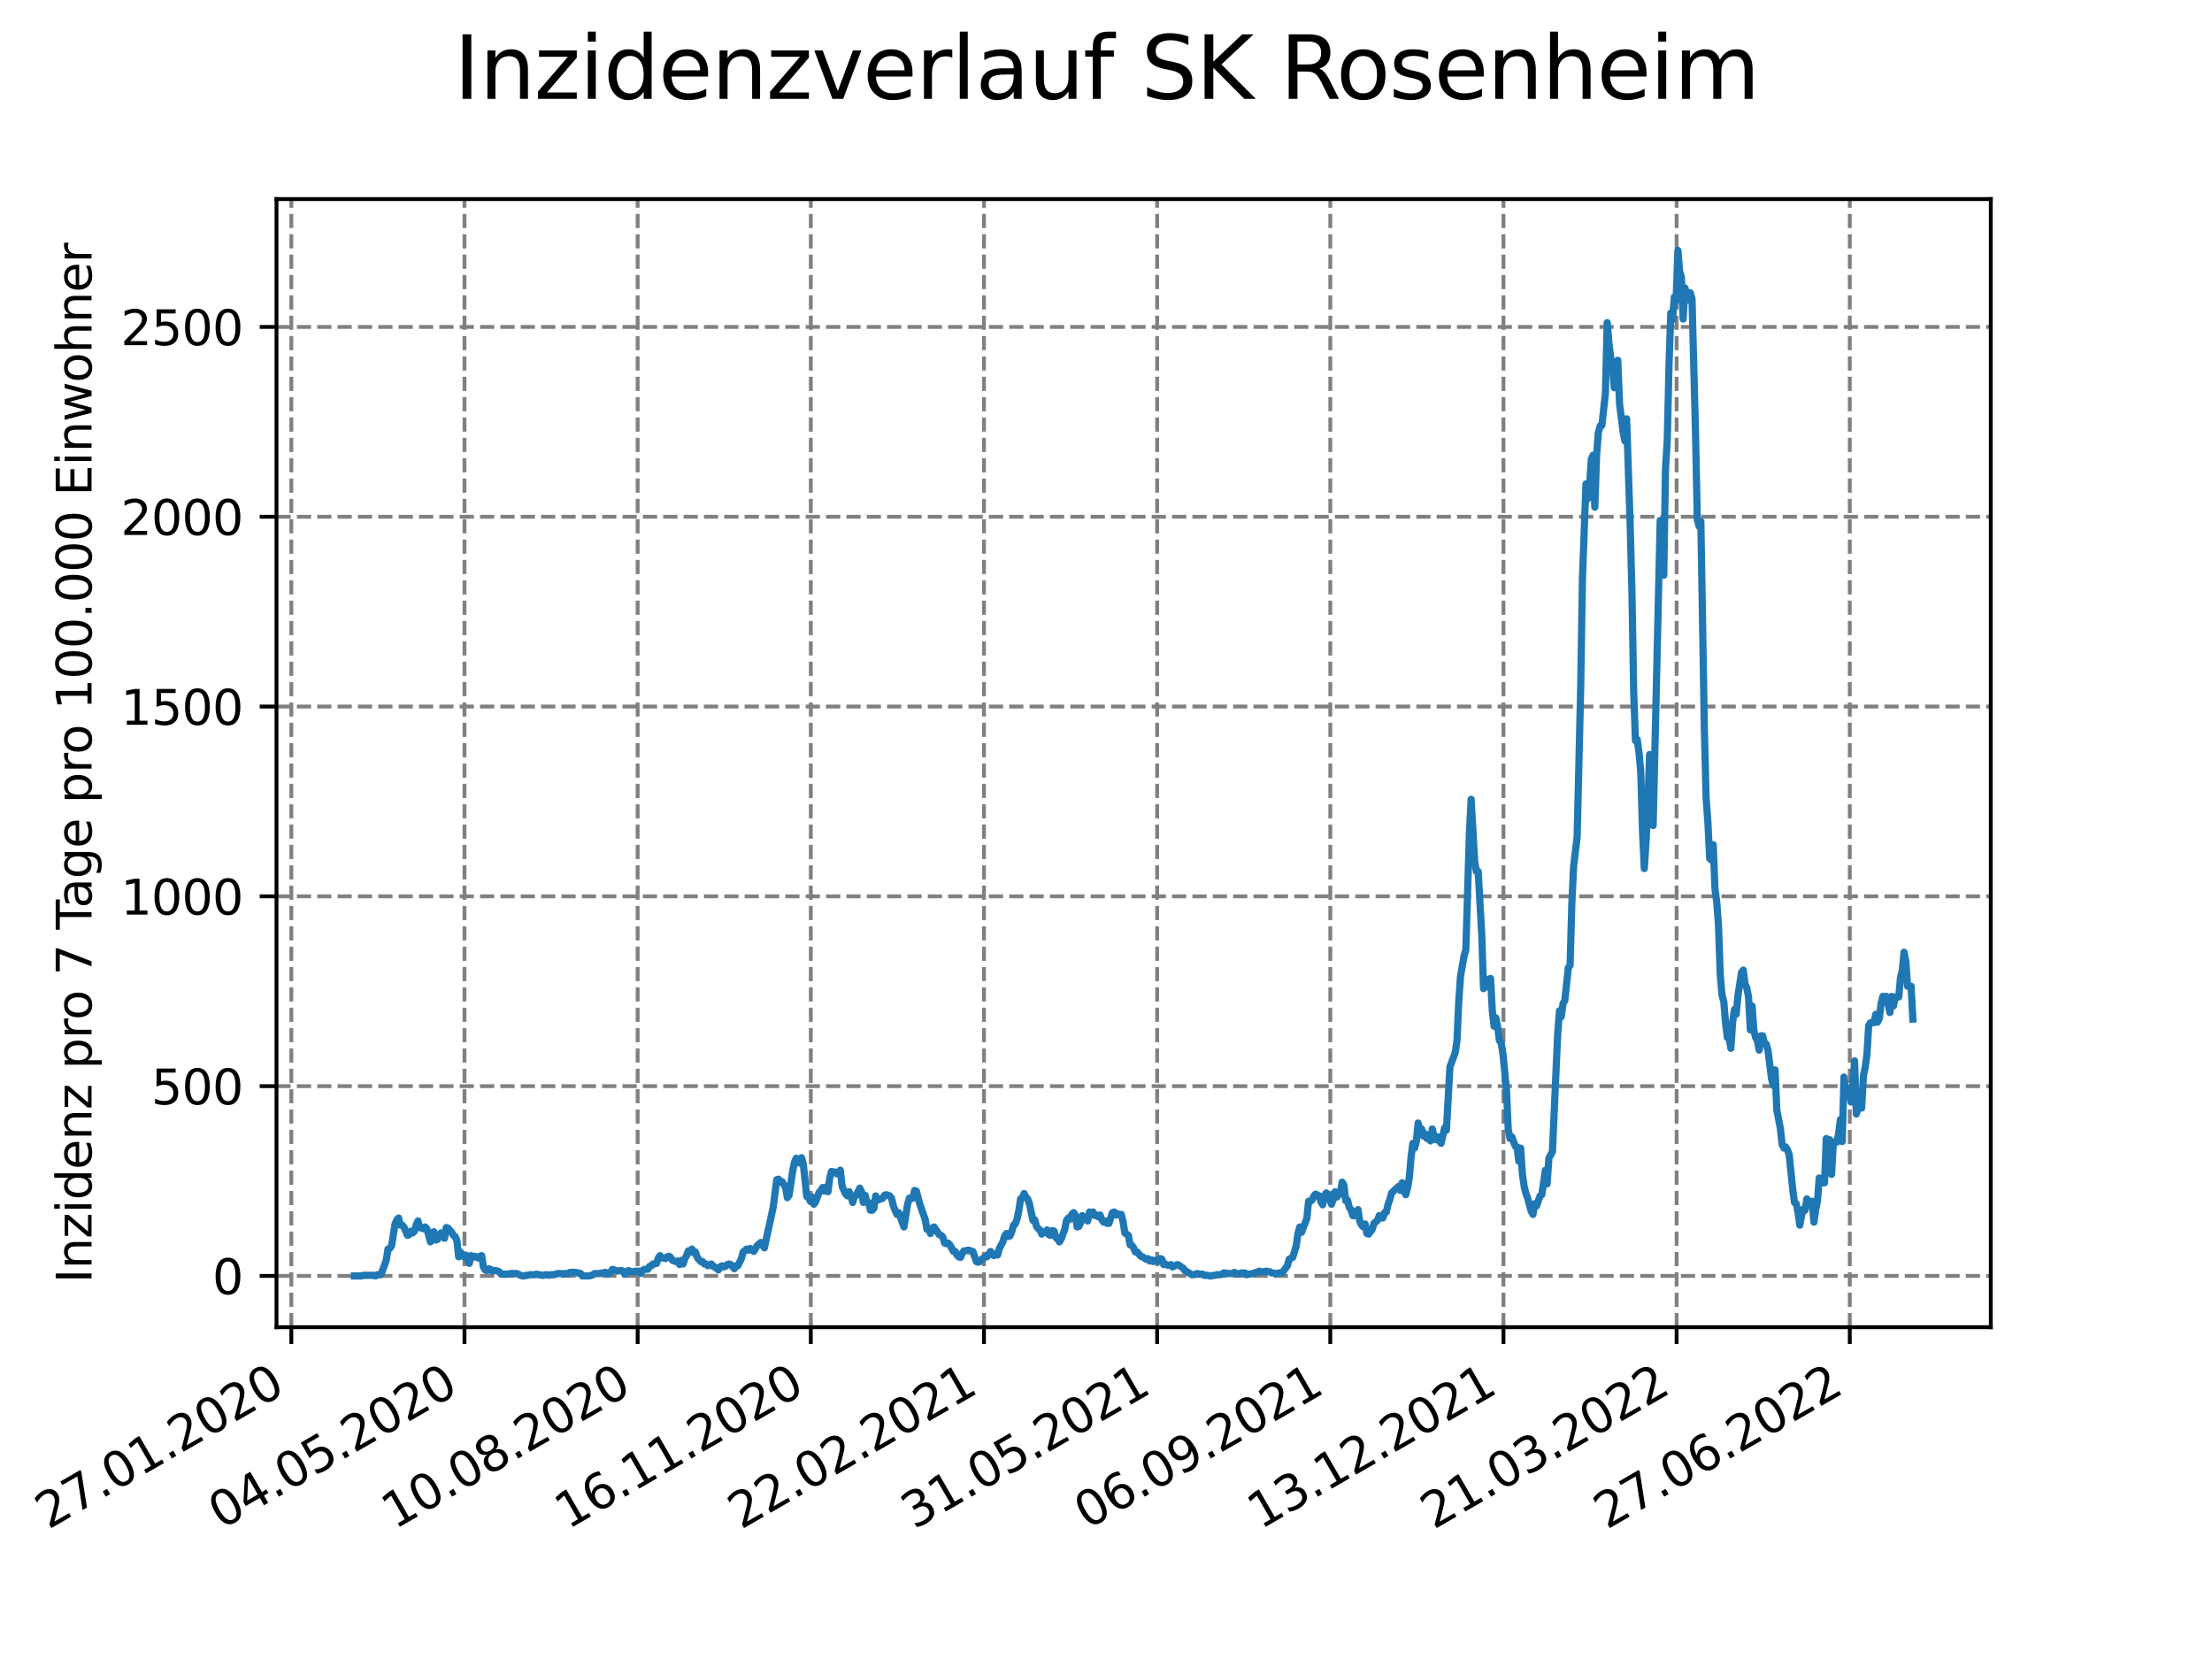 <?xml version="1.0" encoding="utf-8" standalone="no"?>
<!DOCTYPE svg PUBLIC "-//W3C//DTD SVG 1.1//EN"
  "http://www.w3.org/Graphics/SVG/1.1/DTD/svg11.dtd">
<svg xmlns:xlink="http://www.w3.org/1999/xlink" width="460.8pt" height="345.6pt" viewBox="0 0 460.8 345.6" xmlns="http://www.w3.org/2000/svg" version="1.1">
 <defs>
  <style type="text/css">*{stroke-linejoin: round; stroke-linecap: butt}</style>
 </defs>
 <g id="figure_1">
  <g id="patch_1">
   <path d="M 0 345.6 
L 460.8 345.6 
L 460.8 0 
L 0 0 
z
" style="fill: #ffffff"/>
  </g>
  <g id="axes_1">
   <g id="patch_2">
    <path d="M 57.6 276.48 
L 414.72 276.48 
L 414.72 41.472 
L 57.6 41.472 
z
" style="fill: #ffffff"/>
   </g>
   <g id="matplotlib.axis_1">
    <g id="xtick_1">
     <g id="line2d_1">
      <path d="M 60.689 276.48 
L 60.689 41.472 
" clip-path="url(#pb4a745c54c)" style="fill: none; stroke-dasharray: 2.96,1.28; stroke-dashoffset: 0; stroke: #808080; stroke-width: 0.8"/>
     </g>
     <g id="line2d_2">
      <defs>
       <path id="m56faca5d5c" d="M 0 0 
L 0 3.5 
" style="stroke: #000000; stroke-width: 0.8"/>
      </defs>
      <g>
       <use xlink:href="#m56faca5d5c" x="60.689" y="276.48" style="stroke: #000000; stroke-width: 0.8"/>
      </g>
     </g>
     <g id="text_1">
      <!-- 27.01.2020 -->
      <g transform="translate(10.064 318.689)rotate(-30)scale(0.1 -0.1)">
       <defs>
        <path id="DejaVuSans-32" d="M 1228 531 
L 3431 531 
L 3431 0 
L 469 0 
L 469 531 
Q 828 903 1448 1529 
Q 2069 2156 2228 2338 
Q 2531 2678 2651 2914 
Q 2772 3150 2772 3378 
Q 2772 3750 2511 3984 
Q 2250 4219 1831 4219 
Q 1534 4219 1204 4116 
Q 875 4013 500 3803 
L 500 4441 
Q 881 4594 1212 4672 
Q 1544 4750 1819 4750 
Q 2544 4750 2975 4387 
Q 3406 4025 3406 3419 
Q 3406 3131 3298 2873 
Q 3191 2616 2906 2266 
Q 2828 2175 2409 1742 
Q 1991 1309 1228 531 
z
" transform="scale(0.016)"/>
        <path id="DejaVuSans-37" d="M 525 4666 
L 3525 4666 
L 3525 4397 
L 1831 0 
L 1172 0 
L 2766 4134 
L 525 4134 
L 525 4666 
z
" transform="scale(0.016)"/>
        <path id="DejaVuSans-2e" d="M 684 794 
L 1344 794 
L 1344 0 
L 684 0 
L 684 794 
z
" transform="scale(0.016)"/>
        <path id="DejaVuSans-30" d="M 2034 4250 
Q 1547 4250 1301 3770 
Q 1056 3291 1056 2328 
Q 1056 1369 1301 889 
Q 1547 409 2034 409 
Q 2525 409 2770 889 
Q 3016 1369 3016 2328 
Q 3016 3291 2770 3770 
Q 2525 4250 2034 4250 
z
M 2034 4750 
Q 2819 4750 3233 4129 
Q 3647 3509 3647 2328 
Q 3647 1150 3233 529 
Q 2819 -91 2034 -91 
Q 1250 -91 836 529 
Q 422 1150 422 2328 
Q 422 3509 836 4129 
Q 1250 4750 2034 4750 
z
" transform="scale(0.016)"/>
        <path id="DejaVuSans-31" d="M 794 531 
L 1825 531 
L 1825 4091 
L 703 3866 
L 703 4441 
L 1819 4666 
L 2450 4666 
L 2450 531 
L 3481 531 
L 3481 0 
L 794 0 
L 794 531 
z
" transform="scale(0.016)"/>
       </defs>
       <use xlink:href="#DejaVuSans-32"/>
       <use xlink:href="#DejaVuSans-37" x="63.623"/>
       <use xlink:href="#DejaVuSans-2e" x="127.246"/>
       <use xlink:href="#DejaVuSans-30" x="159.033"/>
       <use xlink:href="#DejaVuSans-31" x="222.656"/>
       <use xlink:href="#DejaVuSans-2e" x="286.279"/>
       <use xlink:href="#DejaVuSans-32" x="318.066"/>
       <use xlink:href="#DejaVuSans-30" x="381.689"/>
       <use xlink:href="#DejaVuSans-32" x="445.312"/>
       <use xlink:href="#DejaVuSans-30" x="508.936"/>
      </g>
     </g>
    </g>
    <g id="xtick_2">
     <g id="line2d_3">
      <path d="M 96.762 276.48 
L 96.762 41.472 
" clip-path="url(#pb4a745c54c)" style="fill: none; stroke-dasharray: 2.96,1.28; stroke-dashoffset: 0; stroke: #808080; stroke-width: 0.8"/>
     </g>
     <g id="line2d_4">
      <g>
       <use xlink:href="#m56faca5d5c" x="96.762" y="276.48" style="stroke: #000000; stroke-width: 0.8"/>
      </g>
     </g>
     <g id="text_2">
      <!-- 04.05.2020 -->
      <g transform="translate(46.136 318.689)rotate(-30)scale(0.1 -0.1)">
       <defs>
        <path id="DejaVuSans-34" d="M 2419 4116 
L 825 1625 
L 2419 1625 
L 2419 4116 
z
M 2253 4666 
L 3047 4666 
L 3047 1625 
L 3713 1625 
L 3713 1100 
L 3047 1100 
L 3047 0 
L 2419 0 
L 2419 1100 
L 313 1100 
L 313 1709 
L 2253 4666 
z
" transform="scale(0.016)"/>
        <path id="DejaVuSans-35" d="M 691 4666 
L 3169 4666 
L 3169 4134 
L 1269 4134 
L 1269 2991 
Q 1406 3038 1543 3061 
Q 1681 3084 1819 3084 
Q 2600 3084 3056 2656 
Q 3513 2228 3513 1497 
Q 3513 744 3044 326 
Q 2575 -91 1722 -91 
Q 1428 -91 1123 -41 
Q 819 9 494 109 
L 494 744 
Q 775 591 1075 516 
Q 1375 441 1709 441 
Q 2250 441 2565 725 
Q 2881 1009 2881 1497 
Q 2881 1984 2565 2268 
Q 2250 2553 1709 2553 
Q 1456 2553 1204 2497 
Q 953 2441 691 2322 
L 691 4666 
z
" transform="scale(0.016)"/>
       </defs>
       <use xlink:href="#DejaVuSans-30"/>
       <use xlink:href="#DejaVuSans-34" x="63.623"/>
       <use xlink:href="#DejaVuSans-2e" x="127.246"/>
       <use xlink:href="#DejaVuSans-30" x="159.033"/>
       <use xlink:href="#DejaVuSans-35" x="222.656"/>
       <use xlink:href="#DejaVuSans-2e" x="286.279"/>
       <use xlink:href="#DejaVuSans-32" x="318.066"/>
       <use xlink:href="#DejaVuSans-30" x="381.689"/>
       <use xlink:href="#DejaVuSans-32" x="445.312"/>
       <use xlink:href="#DejaVuSans-30" x="508.936"/>
      </g>
     </g>
    </g>
    <g id="xtick_3">
     <g id="line2d_5">
      <path d="M 132.834 276.48 
L 132.834 41.472 
" clip-path="url(#pb4a745c54c)" style="fill: none; stroke-dasharray: 2.96,1.28; stroke-dashoffset: 0; stroke: #808080; stroke-width: 0.8"/>
     </g>
     <g id="line2d_6">
      <g>
       <use xlink:href="#m56faca5d5c" x="132.834" y="276.48" style="stroke: #000000; stroke-width: 0.8"/>
      </g>
     </g>
     <g id="text_3">
      <!-- 10.08.2020 -->
      <g transform="translate(82.209 318.689)rotate(-30)scale(0.1 -0.1)">
       <defs>
        <path id="DejaVuSans-38" d="M 2034 2216 
Q 1584 2216 1326 1975 
Q 1069 1734 1069 1313 
Q 1069 891 1326 650 
Q 1584 409 2034 409 
Q 2484 409 2743 651 
Q 3003 894 3003 1313 
Q 3003 1734 2745 1975 
Q 2488 2216 2034 2216 
z
M 1403 2484 
Q 997 2584 770 2862 
Q 544 3141 544 3541 
Q 544 4100 942 4425 
Q 1341 4750 2034 4750 
Q 2731 4750 3128 4425 
Q 3525 4100 3525 3541 
Q 3525 3141 3298 2862 
Q 3072 2584 2669 2484 
Q 3125 2378 3379 2068 
Q 3634 1759 3634 1313 
Q 3634 634 3220 271 
Q 2806 -91 2034 -91 
Q 1263 -91 848 271 
Q 434 634 434 1313 
Q 434 1759 690 2068 
Q 947 2378 1403 2484 
z
M 1172 3481 
Q 1172 3119 1398 2916 
Q 1625 2713 2034 2713 
Q 2441 2713 2670 2916 
Q 2900 3119 2900 3481 
Q 2900 3844 2670 4047 
Q 2441 4250 2034 4250 
Q 1625 4250 1398 4047 
Q 1172 3844 1172 3481 
z
" transform="scale(0.016)"/>
       </defs>
       <use xlink:href="#DejaVuSans-31"/>
       <use xlink:href="#DejaVuSans-30" x="63.623"/>
       <use xlink:href="#DejaVuSans-2e" x="127.246"/>
       <use xlink:href="#DejaVuSans-30" x="159.033"/>
       <use xlink:href="#DejaVuSans-38" x="222.656"/>
       <use xlink:href="#DejaVuSans-2e" x="286.279"/>
       <use xlink:href="#DejaVuSans-32" x="318.066"/>
       <use xlink:href="#DejaVuSans-30" x="381.689"/>
       <use xlink:href="#DejaVuSans-32" x="445.312"/>
       <use xlink:href="#DejaVuSans-30" x="508.936"/>
      </g>
     </g>
    </g>
    <g id="xtick_4">
     <g id="line2d_7">
      <path d="M 168.907 276.48 
L 168.907 41.472 
" clip-path="url(#pb4a745c54c)" style="fill: none; stroke-dasharray: 2.96,1.28; stroke-dashoffset: 0; stroke: #808080; stroke-width: 0.8"/>
     </g>
     <g id="line2d_8">
      <g>
       <use xlink:href="#m56faca5d5c" x="168.907" y="276.48" style="stroke: #000000; stroke-width: 0.8"/>
      </g>
     </g>
     <g id="text_4">
      <!-- 16.11.2020 -->
      <g transform="translate(118.282 318.689)rotate(-30)scale(0.1 -0.1)">
       <defs>
        <path id="DejaVuSans-36" d="M 2113 2584 
Q 1688 2584 1439 2293 
Q 1191 2003 1191 1497 
Q 1191 994 1439 701 
Q 1688 409 2113 409 
Q 2538 409 2786 701 
Q 3034 994 3034 1497 
Q 3034 2003 2786 2293 
Q 2538 2584 2113 2584 
z
M 3366 4563 
L 3366 3988 
Q 3128 4100 2886 4159 
Q 2644 4219 2406 4219 
Q 1781 4219 1451 3797 
Q 1122 3375 1075 2522 
Q 1259 2794 1537 2939 
Q 1816 3084 2150 3084 
Q 2853 3084 3261 2657 
Q 3669 2231 3669 1497 
Q 3669 778 3244 343 
Q 2819 -91 2113 -91 
Q 1303 -91 875 529 
Q 447 1150 447 2328 
Q 447 3434 972 4092 
Q 1497 4750 2381 4750 
Q 2619 4750 2861 4703 
Q 3103 4656 3366 4563 
z
" transform="scale(0.016)"/>
       </defs>
       <use xlink:href="#DejaVuSans-31"/>
       <use xlink:href="#DejaVuSans-36" x="63.623"/>
       <use xlink:href="#DejaVuSans-2e" x="127.246"/>
       <use xlink:href="#DejaVuSans-31" x="159.033"/>
       <use xlink:href="#DejaVuSans-31" x="222.656"/>
       <use xlink:href="#DejaVuSans-2e" x="286.279"/>
       <use xlink:href="#DejaVuSans-32" x="318.066"/>
       <use xlink:href="#DejaVuSans-30" x="381.689"/>
       <use xlink:href="#DejaVuSans-32" x="445.312"/>
       <use xlink:href="#DejaVuSans-30" x="508.936"/>
      </g>
     </g>
    </g>
    <g id="xtick_5">
     <g id="line2d_9">
      <path d="M 204.98 276.48 
L 204.98 41.472 
" clip-path="url(#pb4a745c54c)" style="fill: none; stroke-dasharray: 2.96,1.28; stroke-dashoffset: 0; stroke: #808080; stroke-width: 0.8"/>
     </g>
     <g id="line2d_10">
      <g>
       <use xlink:href="#m56faca5d5c" x="204.98" y="276.48" style="stroke: #000000; stroke-width: 0.8"/>
      </g>
     </g>
     <g id="text_5">
      <!-- 22.02.2021 -->
      <g transform="translate(154.355 318.689)rotate(-30)scale(0.1 -0.1)">
       <use xlink:href="#DejaVuSans-32"/>
       <use xlink:href="#DejaVuSans-32" x="63.623"/>
       <use xlink:href="#DejaVuSans-2e" x="127.246"/>
       <use xlink:href="#DejaVuSans-30" x="159.033"/>
       <use xlink:href="#DejaVuSans-32" x="222.656"/>
       <use xlink:href="#DejaVuSans-2e" x="286.279"/>
       <use xlink:href="#DejaVuSans-32" x="318.066"/>
       <use xlink:href="#DejaVuSans-30" x="381.689"/>
       <use xlink:href="#DejaVuSans-32" x="445.312"/>
       <use xlink:href="#DejaVuSans-31" x="508.936"/>
      </g>
     </g>
    </g>
    <g id="xtick_6">
     <g id="line2d_11">
      <path d="M 241.053 276.48 
L 241.053 41.472 
" clip-path="url(#pb4a745c54c)" style="fill: none; stroke-dasharray: 2.96,1.28; stroke-dashoffset: 0; stroke: #808080; stroke-width: 0.8"/>
     </g>
     <g id="line2d_12">
      <g>
       <use xlink:href="#m56faca5d5c" x="241.053" y="276.48" style="stroke: #000000; stroke-width: 0.8"/>
      </g>
     </g>
     <g id="text_6">
      <!-- 31.05.2021 -->
      <g transform="translate(190.427 318.689)rotate(-30)scale(0.1 -0.1)">
       <defs>
        <path id="DejaVuSans-33" d="M 2597 2516 
Q 3050 2419 3304 2112 
Q 3559 1806 3559 1356 
Q 3559 666 3084 287 
Q 2609 -91 1734 -91 
Q 1441 -91 1130 -33 
Q 819 25 488 141 
L 488 750 
Q 750 597 1062 519 
Q 1375 441 1716 441 
Q 2309 441 2620 675 
Q 2931 909 2931 1356 
Q 2931 1769 2642 2001 
Q 2353 2234 1838 2234 
L 1294 2234 
L 1294 2753 
L 1863 2753 
Q 2328 2753 2575 2939 
Q 2822 3125 2822 3475 
Q 2822 3834 2567 4026 
Q 2313 4219 1838 4219 
Q 1578 4219 1281 4162 
Q 984 4106 628 3988 
L 628 4550 
Q 988 4650 1302 4700 
Q 1616 4750 1894 4750 
Q 2613 4750 3031 4423 
Q 3450 4097 3450 3541 
Q 3450 3153 3228 2886 
Q 3006 2619 2597 2516 
z
" transform="scale(0.016)"/>
       </defs>
       <use xlink:href="#DejaVuSans-33"/>
       <use xlink:href="#DejaVuSans-31" x="63.623"/>
       <use xlink:href="#DejaVuSans-2e" x="127.246"/>
       <use xlink:href="#DejaVuSans-30" x="159.033"/>
       <use xlink:href="#DejaVuSans-35" x="222.656"/>
       <use xlink:href="#DejaVuSans-2e" x="286.279"/>
       <use xlink:href="#DejaVuSans-32" x="318.066"/>
       <use xlink:href="#DejaVuSans-30" x="381.689"/>
       <use xlink:href="#DejaVuSans-32" x="445.312"/>
       <use xlink:href="#DejaVuSans-31" x="508.936"/>
      </g>
     </g>
    </g>
    <g id="xtick_7">
     <g id="line2d_13">
      <path d="M 277.125 276.48 
L 277.125 41.472 
" clip-path="url(#pb4a745c54c)" style="fill: none; stroke-dasharray: 2.96,1.28; stroke-dashoffset: 0; stroke: #808080; stroke-width: 0.8"/>
     </g>
     <g id="line2d_14">
      <g>
       <use xlink:href="#m56faca5d5c" x="277.125" y="276.48" style="stroke: #000000; stroke-width: 0.8"/>
      </g>
     </g>
     <g id="text_7">
      <!-- 06.09.2021 -->
      <g transform="translate(226.5 318.689)rotate(-30)scale(0.1 -0.1)">
       <defs>
        <path id="DejaVuSans-39" d="M 703 97 
L 703 672 
Q 941 559 1184 500 
Q 1428 441 1663 441 
Q 2288 441 2617 861 
Q 2947 1281 2994 2138 
Q 2813 1869 2534 1725 
Q 2256 1581 1919 1581 
Q 1219 1581 811 2004 
Q 403 2428 403 3163 
Q 403 3881 828 4315 
Q 1253 4750 1959 4750 
Q 2769 4750 3195 4129 
Q 3622 3509 3622 2328 
Q 3622 1225 3098 567 
Q 2575 -91 1691 -91 
Q 1453 -91 1209 -44 
Q 966 3 703 97 
z
M 1959 2075 
Q 2384 2075 2632 2365 
Q 2881 2656 2881 3163 
Q 2881 3666 2632 3958 
Q 2384 4250 1959 4250 
Q 1534 4250 1286 3958 
Q 1038 3666 1038 3163 
Q 1038 2656 1286 2365 
Q 1534 2075 1959 2075 
z
" transform="scale(0.016)"/>
       </defs>
       <use xlink:href="#DejaVuSans-30"/>
       <use xlink:href="#DejaVuSans-36" x="63.623"/>
       <use xlink:href="#DejaVuSans-2e" x="127.246"/>
       <use xlink:href="#DejaVuSans-30" x="159.033"/>
       <use xlink:href="#DejaVuSans-39" x="222.656"/>
       <use xlink:href="#DejaVuSans-2e" x="286.279"/>
       <use xlink:href="#DejaVuSans-32" x="318.066"/>
       <use xlink:href="#DejaVuSans-30" x="381.689"/>
       <use xlink:href="#DejaVuSans-32" x="445.312"/>
       <use xlink:href="#DejaVuSans-31" x="508.936"/>
      </g>
     </g>
    </g>
    <g id="xtick_8">
     <g id="line2d_15">
      <path d="M 313.198 276.48 
L 313.198 41.472 
" clip-path="url(#pb4a745c54c)" style="fill: none; stroke-dasharray: 2.96,1.28; stroke-dashoffset: 0; stroke: #808080; stroke-width: 0.8"/>
     </g>
     <g id="line2d_16">
      <g>
       <use xlink:href="#m56faca5d5c" x="313.198" y="276.48" style="stroke: #000000; stroke-width: 0.8"/>
      </g>
     </g>
     <g id="text_8">
      <!-- 13.12.2021 -->
      <g transform="translate(262.573 318.689)rotate(-30)scale(0.1 -0.1)">
       <use xlink:href="#DejaVuSans-31"/>
       <use xlink:href="#DejaVuSans-33" x="63.623"/>
       <use xlink:href="#DejaVuSans-2e" x="127.246"/>
       <use xlink:href="#DejaVuSans-31" x="159.033"/>
       <use xlink:href="#DejaVuSans-32" x="222.656"/>
       <use xlink:href="#DejaVuSans-2e" x="286.279"/>
       <use xlink:href="#DejaVuSans-32" x="318.066"/>
       <use xlink:href="#DejaVuSans-30" x="381.689"/>
       <use xlink:href="#DejaVuSans-32" x="445.312"/>
       <use xlink:href="#DejaVuSans-31" x="508.936"/>
      </g>
     </g>
    </g>
    <g id="xtick_9">
     <g id="line2d_17">
      <path d="M 349.271 276.48 
L 349.271 41.472 
" clip-path="url(#pb4a745c54c)" style="fill: none; stroke-dasharray: 2.96,1.28; stroke-dashoffset: 0; stroke: #808080; stroke-width: 0.8"/>
     </g>
     <g id="line2d_18">
      <g>
       <use xlink:href="#m56faca5d5c" x="349.271" y="276.48" style="stroke: #000000; stroke-width: 0.8"/>
      </g>
     </g>
     <g id="text_9">
      <!-- 21.03.2022 -->
      <g transform="translate(298.645 318.689)rotate(-30)scale(0.1 -0.1)">
       <use xlink:href="#DejaVuSans-32"/>
       <use xlink:href="#DejaVuSans-31" x="63.623"/>
       <use xlink:href="#DejaVuSans-2e" x="127.246"/>
       <use xlink:href="#DejaVuSans-30" x="159.033"/>
       <use xlink:href="#DejaVuSans-33" x="222.656"/>
       <use xlink:href="#DejaVuSans-2e" x="286.279"/>
       <use xlink:href="#DejaVuSans-32" x="318.066"/>
       <use xlink:href="#DejaVuSans-30" x="381.689"/>
       <use xlink:href="#DejaVuSans-32" x="445.312"/>
       <use xlink:href="#DejaVuSans-32" x="508.936"/>
      </g>
     </g>
    </g>
    <g id="xtick_10">
     <g id="line2d_19">
      <path d="M 385.343 276.48 
L 385.343 41.472 
" clip-path="url(#pb4a745c54c)" style="fill: none; stroke-dasharray: 2.96,1.28; stroke-dashoffset: 0; stroke: #808080; stroke-width: 0.8"/>
     </g>
     <g id="line2d_20">
      <g>
       <use xlink:href="#m56faca5d5c" x="385.343" y="276.48" style="stroke: #000000; stroke-width: 0.8"/>
      </g>
     </g>
     <g id="text_10">
      <!-- 27.06.2022 -->
      <g transform="translate(334.718 318.689)rotate(-30)scale(0.1 -0.1)">
       <use xlink:href="#DejaVuSans-32"/>
       <use xlink:href="#DejaVuSans-37" x="63.623"/>
       <use xlink:href="#DejaVuSans-2e" x="127.246"/>
       <use xlink:href="#DejaVuSans-30" x="159.033"/>
       <use xlink:href="#DejaVuSans-36" x="222.656"/>
       <use xlink:href="#DejaVuSans-2e" x="286.279"/>
       <use xlink:href="#DejaVuSans-32" x="318.066"/>
       <use xlink:href="#DejaVuSans-30" x="381.689"/>
       <use xlink:href="#DejaVuSans-32" x="445.312"/>
       <use xlink:href="#DejaVuSans-32" x="508.936"/>
      </g>
     </g>
    </g>
   </g>
   <g id="matplotlib.axis_2">
    <g id="ytick_1">
     <g id="line2d_21">
      <path d="M 57.6 265.798 
L 414.72 265.798 
" clip-path="url(#pb4a745c54c)" style="fill: none; stroke-dasharray: 2.96,1.28; stroke-dashoffset: 0; stroke: #808080; stroke-width: 0.8"/>
     </g>
     <g id="line2d_22">
      <defs>
       <path id="m169b2cf165" d="M 0 0 
L -3.5 0 
" style="stroke: #000000; stroke-width: 0.8"/>
      </defs>
      <g>
       <use xlink:href="#m169b2cf165" x="57.6" y="265.798" style="stroke: #000000; stroke-width: 0.8"/>
      </g>
     </g>
     <g id="text_11">
      <!-- 0 -->
      <g transform="translate(44.237 269.597)scale(0.1 -0.1)">
       <use xlink:href="#DejaVuSans-30"/>
      </g>
     </g>
    </g>
    <g id="ytick_2">
     <g id="line2d_23">
      <path d="M 57.6 226.26 
L 414.72 226.26 
" clip-path="url(#pb4a745c54c)" style="fill: none; stroke-dasharray: 2.96,1.28; stroke-dashoffset: 0; stroke: #808080; stroke-width: 0.8"/>
     </g>
     <g id="line2d_24">
      <g>
       <use xlink:href="#m169b2cf165" x="57.6" y="226.26" style="stroke: #000000; stroke-width: 0.8"/>
      </g>
     </g>
     <g id="text_12">
      <!-- 500 -->
      <g transform="translate(31.512 230.059)scale(0.1 -0.1)">
       <use xlink:href="#DejaVuSans-35"/>
       <use xlink:href="#DejaVuSans-30" x="63.623"/>
       <use xlink:href="#DejaVuSans-30" x="127.246"/>
      </g>
     </g>
    </g>
    <g id="ytick_3">
     <g id="line2d_25">
      <path d="M 57.6 186.722 
L 414.72 186.722 
" clip-path="url(#pb4a745c54c)" style="fill: none; stroke-dasharray: 2.96,1.28; stroke-dashoffset: 0; stroke: #808080; stroke-width: 0.8"/>
     </g>
     <g id="line2d_26">
      <g>
       <use xlink:href="#m169b2cf165" x="57.6" y="186.722" style="stroke: #000000; stroke-width: 0.8"/>
      </g>
     </g>
     <g id="text_13">
      <!-- 1000 -->
      <g transform="translate(25.15 190.522)scale(0.1 -0.1)">
       <use xlink:href="#DejaVuSans-31"/>
       <use xlink:href="#DejaVuSans-30" x="63.623"/>
       <use xlink:href="#DejaVuSans-30" x="127.246"/>
       <use xlink:href="#DejaVuSans-30" x="190.869"/>
      </g>
     </g>
    </g>
    <g id="ytick_4">
     <g id="line2d_27">
      <path d="M 57.6 147.185 
L 414.72 147.185 
" clip-path="url(#pb4a745c54c)" style="fill: none; stroke-dasharray: 2.96,1.28; stroke-dashoffset: 0; stroke: #808080; stroke-width: 0.8"/>
     </g>
     <g id="line2d_28">
      <g>
       <use xlink:href="#m169b2cf165" x="57.6" y="147.185" style="stroke: #000000; stroke-width: 0.8"/>
      </g>
     </g>
     <g id="text_14">
      <!-- 1500 -->
      <g transform="translate(25.15 150.984)scale(0.1 -0.1)">
       <use xlink:href="#DejaVuSans-31"/>
       <use xlink:href="#DejaVuSans-35" x="63.623"/>
       <use xlink:href="#DejaVuSans-30" x="127.246"/>
       <use xlink:href="#DejaVuSans-30" x="190.869"/>
      </g>
     </g>
    </g>
    <g id="ytick_5">
     <g id="line2d_29">
      <path d="M 57.6 107.647 
L 414.72 107.647 
" clip-path="url(#pb4a745c54c)" style="fill: none; stroke-dasharray: 2.96,1.28; stroke-dashoffset: 0; stroke: #808080; stroke-width: 0.8"/>
     </g>
     <g id="line2d_30">
      <g>
       <use xlink:href="#m169b2cf165" x="57.6" y="107.647" style="stroke: #000000; stroke-width: 0.8"/>
      </g>
     </g>
     <g id="text_15">
      <!-- 2000 -->
      <g transform="translate(25.15 111.446)scale(0.1 -0.1)">
       <use xlink:href="#DejaVuSans-32"/>
       <use xlink:href="#DejaVuSans-30" x="63.623"/>
       <use xlink:href="#DejaVuSans-30" x="127.246"/>
       <use xlink:href="#DejaVuSans-30" x="190.869"/>
      </g>
     </g>
    </g>
    <g id="ytick_6">
     <g id="line2d_31">
      <path d="M 57.6 68.109 
L 414.72 68.109 
" clip-path="url(#pb4a745c54c)" style="fill: none; stroke-dasharray: 2.96,1.28; stroke-dashoffset: 0; stroke: #808080; stroke-width: 0.8"/>
     </g>
     <g id="line2d_32">
      <g>
       <use xlink:href="#m169b2cf165" x="57.6" y="68.109" style="stroke: #000000; stroke-width: 0.8"/>
      </g>
     </g>
     <g id="text_16">
      <!-- 2500 -->
      <g transform="translate(25.15 71.908)scale(0.1 -0.1)">
       <use xlink:href="#DejaVuSans-32"/>
       <use xlink:href="#DejaVuSans-35" x="63.623"/>
       <use xlink:href="#DejaVuSans-30" x="127.246"/>
       <use xlink:href="#DejaVuSans-30" x="190.869"/>
      </g>
     </g>
    </g>
    <g id="text_17">
     <!-- Inzidenz pro 7 Tage pro 100.000 Einwohner -->
     <g transform="translate(19.07 267.301)rotate(-90)scale(0.1 -0.1)">
      <defs>
       <path id="DejaVuSans-49" d="M 628 4666 
L 1259 4666 
L 1259 0 
L 628 0 
L 628 4666 
z
" transform="scale(0.016)"/>
       <path id="DejaVuSans-6e" d="M 3513 2113 
L 3513 0 
L 2938 0 
L 2938 2094 
Q 2938 2591 2744 2837 
Q 2550 3084 2163 3084 
Q 1697 3084 1428 2787 
Q 1159 2491 1159 1978 
L 1159 0 
L 581 0 
L 581 3500 
L 1159 3500 
L 1159 2956 
Q 1366 3272 1645 3428 
Q 1925 3584 2291 3584 
Q 2894 3584 3203 3211 
Q 3513 2838 3513 2113 
z
" transform="scale(0.016)"/>
       <path id="DejaVuSans-7a" d="M 353 3500 
L 3084 3500 
L 3084 2975 
L 922 459 
L 3084 459 
L 3084 0 
L 275 0 
L 275 525 
L 2438 3041 
L 353 3041 
L 353 3500 
z
" transform="scale(0.016)"/>
       <path id="DejaVuSans-69" d="M 603 3500 
L 1178 3500 
L 1178 0 
L 603 0 
L 603 3500 
z
M 603 4863 
L 1178 4863 
L 1178 4134 
L 603 4134 
L 603 4863 
z
" transform="scale(0.016)"/>
       <path id="DejaVuSans-64" d="M 2906 2969 
L 2906 4863 
L 3481 4863 
L 3481 0 
L 2906 0 
L 2906 525 
Q 2725 213 2448 61 
Q 2172 -91 1784 -91 
Q 1150 -91 751 415 
Q 353 922 353 1747 
Q 353 2572 751 3078 
Q 1150 3584 1784 3584 
Q 2172 3584 2448 3432 
Q 2725 3281 2906 2969 
z
M 947 1747 
Q 947 1113 1208 752 
Q 1469 391 1925 391 
Q 2381 391 2643 752 
Q 2906 1113 2906 1747 
Q 2906 2381 2643 2742 
Q 2381 3103 1925 3103 
Q 1469 3103 1208 2742 
Q 947 2381 947 1747 
z
" transform="scale(0.016)"/>
       <path id="DejaVuSans-65" d="M 3597 1894 
L 3597 1613 
L 953 1613 
Q 991 1019 1311 708 
Q 1631 397 2203 397 
Q 2534 397 2845 478 
Q 3156 559 3463 722 
L 3463 178 
Q 3153 47 2828 -22 
Q 2503 -91 2169 -91 
Q 1331 -91 842 396 
Q 353 884 353 1716 
Q 353 2575 817 3079 
Q 1281 3584 2069 3584 
Q 2775 3584 3186 3129 
Q 3597 2675 3597 1894 
z
M 3022 2063 
Q 3016 2534 2758 2815 
Q 2500 3097 2075 3097 
Q 1594 3097 1305 2825 
Q 1016 2553 972 2059 
L 3022 2063 
z
" transform="scale(0.016)"/>
       <path id="DejaVuSans-20" transform="scale(0.016)"/>
       <path id="DejaVuSans-70" d="M 1159 525 
L 1159 -1331 
L 581 -1331 
L 581 3500 
L 1159 3500 
L 1159 2969 
Q 1341 3281 1617 3432 
Q 1894 3584 2278 3584 
Q 2916 3584 3314 3078 
Q 3713 2572 3713 1747 
Q 3713 922 3314 415 
Q 2916 -91 2278 -91 
Q 1894 -91 1617 61 
Q 1341 213 1159 525 
z
M 3116 1747 
Q 3116 2381 2855 2742 
Q 2594 3103 2138 3103 
Q 1681 3103 1420 2742 
Q 1159 2381 1159 1747 
Q 1159 1113 1420 752 
Q 1681 391 2138 391 
Q 2594 391 2855 752 
Q 3116 1113 3116 1747 
z
" transform="scale(0.016)"/>
       <path id="DejaVuSans-72" d="M 2631 2963 
Q 2534 3019 2420 3045 
Q 2306 3072 2169 3072 
Q 1681 3072 1420 2755 
Q 1159 2438 1159 1844 
L 1159 0 
L 581 0 
L 581 3500 
L 1159 3500 
L 1159 2956 
Q 1341 3275 1631 3429 
Q 1922 3584 2338 3584 
Q 2397 3584 2469 3576 
Q 2541 3569 2628 3553 
L 2631 2963 
z
" transform="scale(0.016)"/>
       <path id="DejaVuSans-6f" d="M 1959 3097 
Q 1497 3097 1228 2736 
Q 959 2375 959 1747 
Q 959 1119 1226 758 
Q 1494 397 1959 397 
Q 2419 397 2687 759 
Q 2956 1122 2956 1747 
Q 2956 2369 2687 2733 
Q 2419 3097 1959 3097 
z
M 1959 3584 
Q 2709 3584 3137 3096 
Q 3566 2609 3566 1747 
Q 3566 888 3137 398 
Q 2709 -91 1959 -91 
Q 1206 -91 779 398 
Q 353 888 353 1747 
Q 353 2609 779 3096 
Q 1206 3584 1959 3584 
z
" transform="scale(0.016)"/>
       <path id="DejaVuSans-54" d="M -19 4666 
L 3928 4666 
L 3928 4134 
L 2272 4134 
L 2272 0 
L 1638 0 
L 1638 4134 
L -19 4134 
L -19 4666 
z
" transform="scale(0.016)"/>
       <path id="DejaVuSans-61" d="M 2194 1759 
Q 1497 1759 1228 1600 
Q 959 1441 959 1056 
Q 959 750 1161 570 
Q 1363 391 1709 391 
Q 2188 391 2477 730 
Q 2766 1069 2766 1631 
L 2766 1759 
L 2194 1759 
z
M 3341 1997 
L 3341 0 
L 2766 0 
L 2766 531 
Q 2569 213 2275 61 
Q 1981 -91 1556 -91 
Q 1019 -91 701 211 
Q 384 513 384 1019 
Q 384 1609 779 1909 
Q 1175 2209 1959 2209 
L 2766 2209 
L 2766 2266 
Q 2766 2663 2505 2880 
Q 2244 3097 1772 3097 
Q 1472 3097 1187 3025 
Q 903 2953 641 2809 
L 641 3341 
Q 956 3463 1253 3523 
Q 1550 3584 1831 3584 
Q 2591 3584 2966 3190 
Q 3341 2797 3341 1997 
z
" transform="scale(0.016)"/>
       <path id="DejaVuSans-67" d="M 2906 1791 
Q 2906 2416 2648 2759 
Q 2391 3103 1925 3103 
Q 1463 3103 1205 2759 
Q 947 2416 947 1791 
Q 947 1169 1205 825 
Q 1463 481 1925 481 
Q 2391 481 2648 825 
Q 2906 1169 2906 1791 
z
M 3481 434 
Q 3481 -459 3084 -895 
Q 2688 -1331 1869 -1331 
Q 1566 -1331 1297 -1286 
Q 1028 -1241 775 -1147 
L 775 -588 
Q 1028 -725 1275 -790 
Q 1522 -856 1778 -856 
Q 2344 -856 2625 -561 
Q 2906 -266 2906 331 
L 2906 616 
Q 2728 306 2450 153 
Q 2172 0 1784 0 
Q 1141 0 747 490 
Q 353 981 353 1791 
Q 353 2603 747 3093 
Q 1141 3584 1784 3584 
Q 2172 3584 2450 3431 
Q 2728 3278 2906 2969 
L 2906 3500 
L 3481 3500 
L 3481 434 
z
" transform="scale(0.016)"/>
       <path id="DejaVuSans-45" d="M 628 4666 
L 3578 4666 
L 3578 4134 
L 1259 4134 
L 1259 2753 
L 3481 2753 
L 3481 2222 
L 1259 2222 
L 1259 531 
L 3634 531 
L 3634 0 
L 628 0 
L 628 4666 
z
" transform="scale(0.016)"/>
       <path id="DejaVuSans-77" d="M 269 3500 
L 844 3500 
L 1563 769 
L 2278 3500 
L 2956 3500 
L 3675 769 
L 4391 3500 
L 4966 3500 
L 4050 0 
L 3372 0 
L 2619 2869 
L 1863 0 
L 1184 0 
L 269 3500 
z
" transform="scale(0.016)"/>
       <path id="DejaVuSans-68" d="M 3513 2113 
L 3513 0 
L 2938 0 
L 2938 2094 
Q 2938 2591 2744 2837 
Q 2550 3084 2163 3084 
Q 1697 3084 1428 2787 
Q 1159 2491 1159 1978 
L 1159 0 
L 581 0 
L 581 4863 
L 1159 4863 
L 1159 2956 
Q 1366 3272 1645 3428 
Q 1925 3584 2291 3584 
Q 2894 3584 3203 3211 
Q 3513 2838 3513 2113 
z
" transform="scale(0.016)"/>
      </defs>
      <use xlink:href="#DejaVuSans-49"/>
      <use xlink:href="#DejaVuSans-6e" x="29.492"/>
      <use xlink:href="#DejaVuSans-7a" x="92.871"/>
      <use xlink:href="#DejaVuSans-69" x="145.361"/>
      <use xlink:href="#DejaVuSans-64" x="173.145"/>
      <use xlink:href="#DejaVuSans-65" x="236.621"/>
      <use xlink:href="#DejaVuSans-6e" x="298.145"/>
      <use xlink:href="#DejaVuSans-7a" x="361.523"/>
      <use xlink:href="#DejaVuSans-20" x="414.014"/>
      <use xlink:href="#DejaVuSans-70" x="445.801"/>
      <use xlink:href="#DejaVuSans-72" x="509.277"/>
      <use xlink:href="#DejaVuSans-6f" x="548.141"/>
      <use xlink:href="#DejaVuSans-20" x="609.322"/>
      <use xlink:href="#DejaVuSans-37" x="641.109"/>
      <use xlink:href="#DejaVuSans-20" x="704.732"/>
      <use xlink:href="#DejaVuSans-54" x="736.52"/>
      <use xlink:href="#DejaVuSans-61" x="781.104"/>
      <use xlink:href="#DejaVuSans-67" x="842.383"/>
      <use xlink:href="#DejaVuSans-65" x="905.859"/>
      <use xlink:href="#DejaVuSans-20" x="967.383"/>
      <use xlink:href="#DejaVuSans-70" x="999.17"/>
      <use xlink:href="#DejaVuSans-72" x="1062.646"/>
      <use xlink:href="#DejaVuSans-6f" x="1101.51"/>
      <use xlink:href="#DejaVuSans-20" x="1162.691"/>
      <use xlink:href="#DejaVuSans-31" x="1194.479"/>
      <use xlink:href="#DejaVuSans-30" x="1258.102"/>
      <use xlink:href="#DejaVuSans-30" x="1321.725"/>
      <use xlink:href="#DejaVuSans-2e" x="1385.348"/>
      <use xlink:href="#DejaVuSans-30" x="1417.135"/>
      <use xlink:href="#DejaVuSans-30" x="1480.758"/>
      <use xlink:href="#DejaVuSans-30" x="1544.381"/>
      <use xlink:href="#DejaVuSans-20" x="1608.004"/>
      <use xlink:href="#DejaVuSans-45" x="1639.791"/>
      <use xlink:href="#DejaVuSans-69" x="1702.975"/>
      <use xlink:href="#DejaVuSans-6e" x="1730.758"/>
      <use xlink:href="#DejaVuSans-77" x="1794.137"/>
      <use xlink:href="#DejaVuSans-6f" x="1875.924"/>
      <use xlink:href="#DejaVuSans-68" x="1937.105"/>
      <use xlink:href="#DejaVuSans-6e" x="2000.484"/>
      <use xlink:href="#DejaVuSans-65" x="2063.863"/>
      <use xlink:href="#DejaVuSans-72" x="2125.387"/>
     </g>
    </g>
   </g>
   <g id="line2d_33">
    <path d="M 73.833 265.798 
L 75.305 265.798 
L 75.673 265.673 
L 77.882 265.673 
L 78.25 265.798 
L 78.618 265.549 
L 79.354 265.549 
L 80.09 263.558 
L 80.458 262.563 
L 80.826 260.199 
L 81.195 260.074 
L 81.563 259.576 
L 82.299 254.973 
L 82.667 254.102 
L 83.035 253.728 
L 83.403 255.221 
L 83.771 255.221 
L 84.139 255.595 
L 84.875 257.337 
L 85.243 257.212 
L 85.612 256.466 
L 85.98 256.839 
L 86.348 256.466 
L 86.716 255.097 
L 87.084 254.35 
L 87.452 255.719 
L 88.188 255.968 
L 88.556 255.595 
L 88.924 255.968 
L 89.661 258.705 
L 90.029 256.839 
L 90.397 256.59 
L 90.765 258.332 
L 91.133 258.208 
L 91.869 256.839 
L 92.237 256.963 
L 92.605 257.959 
L 92.973 255.719 
L 93.341 255.844 
L 94.078 256.715 
L 94.446 257.337 
L 94.814 257.586 
L 95.182 258.457 
L 95.55 261.816 
L 95.918 260.821 
L 96.286 261.443 
L 96.654 261.816 
L 97.022 261.443 
L 97.759 263.185 
L 98.127 261.567 
L 98.495 261.941 
L 98.863 261.692 
L 99.231 261.816 
L 99.599 262.065 
L 99.967 261.692 
L 100.335 261.567 
L 100.703 263.931 
L 101.071 264.554 
L 101.439 264.678 
L 101.807 264.305 
L 102.176 264.429 
L 102.544 264.802 
L 102.912 264.678 
L 103.28 264.678 
L 104.016 264.927 
L 104.384 265.425 
L 105.856 265.425 
L 106.225 265.3 
L 107.697 265.3 
L 108.433 265.673 
L 108.801 265.798 
L 109.169 265.798 
L 109.537 265.673 
L 109.905 265.673 
L 110.274 265.549 
L 111.378 265.549 
L 111.746 265.425 
L 112.114 265.549 
L 112.482 265.549 
L 112.85 265.673 
L 113.218 265.673 
L 113.586 265.549 
L 113.954 265.549 
L 114.323 265.673 
L 114.691 265.549 
L 115.427 265.549 
L 116.163 265.3 
L 116.899 265.3 
L 117.267 265.425 
L 117.635 265.3 
L 118.372 265.3 
L 118.74 265.051 
L 119.844 265.051 
L 120.212 265.176 
L 120.58 265.176 
L 120.948 265.3 
L 121.316 265.798 
L 122.789 265.798 
L 123.525 265.549 
L 123.893 265.3 
L 124.997 265.3 
L 125.365 265.176 
L 125.733 265.176 
L 126.101 265.051 
L 126.469 265.3 
L 127.206 265.051 
L 127.574 264.429 
L 128.678 264.802 
L 129.046 264.678 
L 129.414 264.678 
L 129.782 264.802 
L 130.15 265.425 
L 130.518 265.3 
L 130.887 264.678 
L 131.623 264.927 
L 131.991 264.927 
L 132.359 264.802 
L 133.095 264.802 
L 133.463 265.3 
L 133.831 264.678 
L 134.199 264.429 
L 134.936 264.429 
L 135.304 263.807 
L 135.672 263.683 
L 136.04 263.309 
L 136.408 263.309 
L 136.776 263.185 
L 137.144 262.065 
L 137.512 261.567 
L 137.88 262.065 
L 138.248 262.065 
L 138.616 262.189 
L 138.984 261.816 
L 139.353 261.692 
L 139.721 261.941 
L 140.089 262.563 
L 140.825 262.812 
L 141.193 262.687 
L 141.561 263.434 
L 141.929 262.563 
L 142.297 263.309 
L 142.665 262.189 
L 143.033 261.567 
L 143.402 260.572 
L 143.77 260.821 
L 144.138 260.199 
L 144.506 260.945 
L 144.874 260.821 
L 145.242 261.941 
L 145.978 262.812 
L 146.346 262.812 
L 146.714 263.309 
L 147.082 263.309 
L 147.451 263.683 
L 148.187 263.309 
L 148.555 263.807 
L 148.923 263.931 
L 149.659 264.554 
L 150.027 263.931 
L 150.395 263.683 
L 150.763 263.931 
L 151.131 263.807 
L 151.5 263.434 
L 151.868 263.309 
L 152.236 263.434 
L 152.972 264.305 
L 153.34 263.683 
L 153.708 263.683 
L 154.444 262.189 
L 154.812 260.821 
L 155.548 260.199 
L 155.917 260.447 
L 156.285 260.074 
L 157.021 260.696 
L 157.757 259.452 
L 158.493 258.83 
L 159.229 259.95 
L 161.07 251.489 
L 161.806 245.765 
L 162.174 245.64 
L 162.542 246.263 
L 162.91 246.138 
L 163.646 247.382 
L 164.015 249.498 
L 164.383 249 
L 165.119 244.023 
L 165.487 242.156 
L 165.855 241.285 
L 166.223 241.908 
L 166.591 242.281 
L 166.959 241.161 
L 167.327 242.405 
L 168.064 249.249 
L 168.432 249.498 
L 168.8 250.244 
L 169.168 249.373 
L 169.536 250.866 
L 169.904 250.369 
L 170.64 248.378 
L 171.008 248.005 
L 171.376 247.382 
L 171.744 248.129 
L 172.113 247.258 
L 172.481 248.253 
L 172.849 245.392 
L 173.217 244.023 
L 173.585 244.147 
L 173.953 244.147 
L 174.321 244.521 
L 174.689 244.521 
L 175.057 243.774 
L 175.425 247.134 
L 176.161 248.751 
L 176.53 249.124 
L 176.898 248.253 
L 177.266 249.124 
L 177.634 250.493 
L 178.002 249.124 
L 178.37 249 
L 179.106 247.507 
L 179.474 248.253 
L 179.842 250.493 
L 180.21 249 
L 180.579 250.369 
L 180.947 250.493 
L 181.315 252.111 
L 181.683 252.111 
L 182.051 251.737 
L 182.419 249.124 
L 182.787 249.995 
L 183.891 249.622 
L 184.259 249 
L 184.628 248.876 
L 185.364 249.124 
L 185.732 249.622 
L 186.1 251.24 
L 186.836 252.982 
L 187.204 252.608 
L 187.94 254.599 
L 188.308 255.595 
L 189.045 250.991 
L 189.413 249.622 
L 189.781 249.498 
L 190.149 249.622 
L 190.517 248.005 
L 190.885 248.129 
L 191.621 250.866 
L 192.357 252.982 
L 192.725 253.977 
L 193.094 256.092 
L 193.462 255.968 
L 193.83 256.963 
L 194.198 255.844 
L 194.566 255.595 
L 195.67 257.212 
L 196.038 257.337 
L 196.406 257.71 
L 196.774 258.954 
L 197.143 259.079 
L 197.511 258.954 
L 197.879 259.328 
L 198.615 260.696 
L 198.983 260.696 
L 199.351 261.443 
L 199.719 261.816 
L 200.087 261.941 
L 200.455 261.07 
L 200.823 260.572 
L 201.192 260.572 
L 201.56 260.447 
L 201.928 260.447 
L 202.296 260.696 
L 202.664 260.696 
L 203.4 262.812 
L 203.768 262.936 
L 204.136 262.812 
L 204.504 262.314 
L 205.241 261.816 
L 205.609 261.816 
L 206.345 260.696 
L 206.713 261.318 
L 207.081 261.567 
L 207.449 261.194 
L 207.817 261.443 
L 208.185 260.074 
L 208.921 258.705 
L 209.289 257.461 
L 209.658 256.963 
L 210.026 257.586 
L 210.394 257.461 
L 210.762 256.59 
L 211.13 255.221 
L 211.498 254.973 
L 211.866 253.977 
L 212.234 252.235 
L 212.602 249.747 
L 212.97 249.622 
L 213.338 248.627 
L 213.707 249.373 
L 214.075 249.747 
L 214.443 250.742 
L 215.179 254.226 
L 215.547 254.102 
L 215.915 255.47 
L 216.283 255.968 
L 216.651 256.217 
L 217.019 257.088 
L 217.387 256.715 
L 217.756 256.715 
L 218.124 256.217 
L 218.492 257.212 
L 218.86 257.337 
L 219.228 256.341 
L 219.596 256.466 
L 219.964 257.834 
L 220.332 258.083 
L 220.7 258.705 
L 221.068 258.083 
L 221.805 256.092 
L 222.173 254.226 
L 222.541 253.728 
L 222.909 253.977 
L 223.277 252.982 
L 223.645 252.608 
L 224.013 253.106 
L 224.381 255.595 
L 224.749 255.47 
L 225.117 254.724 
L 225.485 253.231 
L 226.222 254.102 
L 226.59 254.35 
L 226.958 252.484 
L 227.326 252.982 
L 227.694 252.484 
L 228.062 253.231 
L 228.43 253.106 
L 228.798 253.479 
L 229.166 253.106 
L 229.534 254.102 
L 229.902 254.599 
L 230.271 254.35 
L 230.639 254.848 
L 231.007 254.848 
L 231.743 252.608 
L 232.111 252.484 
L 232.479 253.106 
L 232.847 252.857 
L 233.215 253.106 
L 233.583 252.982 
L 233.951 254.475 
L 234.32 256.839 
L 235.056 257.337 
L 235.424 259.328 
L 235.792 259.452 
L 236.16 259.95 
L 236.528 260.821 
L 236.896 260.821 
L 237.632 261.692 
L 238 261.816 
L 238.737 262.314 
L 239.105 262.189 
L 239.473 262.687 
L 239.841 262.438 
L 240.209 262.812 
L 240.577 262.563 
L 240.945 262.563 
L 241.313 262.812 
L 241.681 262.189 
L 242.049 262.314 
L 242.418 263.434 
L 242.786 263.309 
L 243.154 263.558 
L 243.522 263.558 
L 243.89 263.434 
L 244.258 263.931 
L 244.994 263.558 
L 245.362 263.434 
L 246.466 264.18 
L 246.835 264.678 
L 248.307 265.549 
L 248.675 265.549 
L 249.411 265.3 
L 249.779 265.425 
L 250.515 265.425 
L 250.884 265.673 
L 251.62 265.673 
L 251.988 265.798 
L 252.356 265.798 
L 252.724 265.673 
L 253.092 265.673 
L 253.46 265.549 
L 254.196 265.549 
L 254.564 265.425 
L 254.933 265.176 
L 255.301 265.176 
L 255.669 265.3 
L 256.773 265.3 
L 257.141 265.051 
L 257.509 265.3 
L 258.245 265.3 
L 258.613 265.176 
L 259.35 265.176 
L 259.718 265.549 
L 260.086 265.425 
L 260.454 265.425 
L 260.822 265.3 
L 261.19 265.3 
L 261.558 265.051 
L 261.926 265.051 
L 262.294 264.802 
L 262.662 264.927 
L 263.399 264.927 
L 263.767 264.802 
L 264.135 264.927 
L 264.503 264.927 
L 264.871 265.176 
L 265.239 265.176 
L 265.607 265.3 
L 265.975 265.3 
L 266.343 265.176 
L 267.079 265.176 
L 268.184 263.683 
L 268.552 262.314 
L 269.288 261.941 
L 270.024 259.576 
L 270.392 256.963 
L 270.76 255.595 
L 271.128 256.715 
L 272.233 253.853 
L 272.601 250.244 
L 272.969 250.244 
L 273.337 249.995 
L 273.705 249.124 
L 274.073 248.751 
L 274.809 249.124 
L 275.177 250.369 
L 275.546 250.991 
L 275.914 249.124 
L 276.282 248.502 
L 276.65 248.876 
L 277.386 250.866 
L 277.754 249.747 
L 278.122 248.253 
L 278.49 249.373 
L 279.226 248.502 
L 279.595 246.263 
L 279.963 246.885 
L 280.331 250.12 
L 280.699 249.995 
L 281.067 251.489 
L 281.435 251.986 
L 281.803 253.231 
L 282.171 253.231 
L 282.907 251.986 
L 283.275 254.475 
L 283.643 255.221 
L 284.012 255.595 
L 284.38 254.973 
L 284.748 256.963 
L 285.116 257.088 
L 285.852 256.092 
L 286.22 254.848 
L 286.956 254.226 
L 287.324 253.231 
L 287.692 253.355 
L 288.061 253.728 
L 288.429 252.608 
L 288.797 252.484 
L 289.165 250.866 
L 289.533 249.871 
L 289.901 248.502 
L 291.373 247.134 
L 291.741 248.005 
L 292.11 246.387 
L 292.478 248.005 
L 292.846 248.876 
L 293.214 247.507 
L 293.582 245.392 
L 293.95 241.037 
L 294.318 238.175 
L 294.686 239.17 
L 295.054 237.801 
L 295.422 233.944 
L 295.79 235.437 
L 296.159 235.188 
L 296.527 236.682 
L 296.895 236.184 
L 297.263 237.179 
L 297.631 237.179 
L 297.999 237.677 
L 298.367 235.188 
L 298.735 236.682 
L 299.103 237.428 
L 299.471 236.806 
L 299.839 237.677 
L 300.207 238.175 
L 300.944 234.94 
L 301.312 235.437 
L 302.048 222.248 
L 303.152 219.262 
L 303.52 216.773 
L 303.888 208.561 
L 304.256 203.335 
L 304.993 199.104 
L 305.361 197.86 
L 306.097 173.721 
L 306.465 166.504 
L 307.201 179.444 
L 307.569 181.56 
L 307.937 181.56 
L 308.674 194.625 
L 309.042 205.948 
L 309.41 204.828 
L 309.778 205.574 
L 310.146 203.957 
L 310.514 203.832 
L 310.882 210.676 
L 311.25 213.787 
L 311.618 212.045 
L 311.986 213.911 
L 312.354 216.773 
L 312.723 217.271 
L 313.091 219.51 
L 313.827 227.101 
L 314.195 235.313 
L 314.563 237.179 
L 314.931 236.806 
L 315.667 238.797 
L 316.035 238.921 
L 316.403 241.908 
L 316.772 239.17 
L 317.14 244.521 
L 317.508 247.134 
L 317.876 248.627 
L 318.244 249.622 
L 318.98 252.36 
L 319.348 252.982 
L 319.716 250.742 
L 320.084 251.24 
L 320.82 249.124 
L 321.189 248.876 
L 321.925 243.774 
L 322.293 246.636 
L 322.661 241.285 
L 323.397 239.917 
L 324.501 215.28 
L 324.869 210.552 
L 325.238 211.796 
L 325.606 209.058 
L 325.974 208.436 
L 326.71 201.593 
L 327.078 201.095 
L 327.446 188.154 
L 327.814 180.44 
L 328.55 174.343 
L 329.287 143.236 
L 329.655 120.341 
L 330.391 100.806 
L 330.759 103.916 
L 331.127 101.303 
L 331.495 95.704 
L 331.863 94.833 
L 332.231 105.658 
L 332.599 94.833 
L 332.967 90.105 
L 333.336 88.736 
L 333.704 88.612 
L 334.44 81.893 
L 334.808 67.21 
L 335.176 71.565 
L 335.544 74.427 
L 335.912 76.169 
L 336.28 80.773 
L 336.648 79.155 
L 337.016 75.049 
L 337.384 84.132 
L 338.121 89.98 
L 338.489 91.847 
L 338.857 87.243 
L 339.593 109.267 
L 339.961 123.327 
L 340.329 144.107 
L 340.697 154.31 
L 341.065 154.061 
L 341.433 156.799 
L 341.802 160.78 
L 342.17 173.223 
L 342.538 180.938 
L 342.906 175.214 
L 343.274 167.748 
L 343.642 157.172 
L 344.01 157.67 
L 344.378 171.979 
L 345.851 108.396 
L 346.219 119.719 
L 346.587 119.843 
L 346.955 97.695 
L 347.323 91.722 
L 347.691 75.796 
L 348.059 65.219 
L 348.427 66.588 
L 348.795 61.86 
L 349.163 62.606 
L 349.531 52.154 
L 349.9 56.509 
L 350.268 57.753 
L 350.636 66.463 
L 351.004 59.993 
L 351.74 62.482 
L 352.108 60.989 
L 352.476 62.233 
L 353.212 90.354 
L 353.58 108.271 
L 353.948 109.64 
L 354.317 108.645 
L 355.053 152.07 
L 355.421 166.379 
L 355.789 171.357 
L 356.157 178.822 
L 356.525 179.196 
L 356.893 175.96 
L 357.261 185.168 
L 357.629 187.906 
L 357.997 192.883 
L 358.366 203.21 
L 358.734 207.316 
L 359.102 208.685 
L 359.47 213.165 
L 359.838 216.151 
L 360.206 216.275 
L 360.574 218.391 
L 360.942 212.916 
L 361.31 210.303 
L 361.678 211.298 
L 362.046 207.441 
L 362.783 202.588 
L 363.151 202.09 
L 363.519 204.952 
L 363.887 205.823 
L 364.255 207.69 
L 364.623 214.533 
L 364.991 209.556 
L 365.359 214.658 
L 365.727 216.151 
L 366.095 216.773 
L 366.464 218.764 
L 366.832 215.778 
L 367.2 215.778 
L 367.568 217.271 
L 367.936 217.52 
L 368.304 218.764 
L 369.04 224.736 
L 369.408 226.105 
L 369.776 222.87 
L 370.144 231.207 
L 370.881 235.064 
L 371.249 238.424 
L 371.617 239.17 
L 371.985 238.921 
L 372.353 239.543 
L 372.721 240.539 
L 373.457 247.756 
L 373.825 250.493 
L 374.193 250.742 
L 374.561 252.608 
L 374.93 255.221 
L 375.298 253.231 
L 375.666 251.862 
L 376.034 252.111 
L 376.402 249.747 
L 376.77 250.244 
L 377.506 250.244 
L 377.874 254.599 
L 378.242 251.986 
L 378.61 250.244 
L 378.979 245.392 
L 379.347 246.387 
L 380.083 246.387 
L 380.451 237.179 
L 380.819 239.792 
L 381.187 237.428 
L 381.555 244.645 
L 381.923 237.926 
L 382.659 237.926 
L 383.028 236.059 
L 383.396 233.198 
L 383.764 237.801 
L 384.132 224.363 
L 384.5 227.101 
L 385.236 227.101 
L 385.604 229.589 
L 385.972 226.478 
L 386.34 221.004 
L 386.708 232.078 
L 387.077 230.833 
L 387.813 230.833 
L 388.181 224.114 
L 388.549 222.372 
L 388.917 219.635 
L 389.285 213.662 
L 389.653 213.04 
L 390.389 213.04 
L 390.757 211.298 
L 391.125 212.916 
L 391.494 212.169 
L 391.862 209.058 
L 392.23 207.565 
L 392.966 207.565 
L 393.702 210.925 
L 394.07 207.565 
L 394.438 209.556 
L 394.806 207.69 
L 395.543 207.69 
L 395.911 203.584 
L 396.279 202.215 
L 396.647 198.358 
L 397.015 200.224 
L 397.383 205.45 
L 398.119 205.45 
L 398.487 212.294 
L 398.487 212.294 
" clip-path="url(#pb4a745c54c)" style="fill: none; stroke: #1f77b4; stroke-width: 1.5; stroke-linecap: square"/>
   </g>
   <g id="patch_3">
    <path d="M 57.6 276.48 
L 57.6 41.472 
" style="fill: none; stroke: #000000; stroke-width: 0.8; stroke-linejoin: miter; stroke-linecap: square"/>
   </g>
   <g id="patch_4">
    <path d="M 414.72 276.48 
L 414.72 41.472 
" style="fill: none; stroke: #000000; stroke-width: 0.8; stroke-linejoin: miter; stroke-linecap: square"/>
   </g>
   <g id="patch_5">
    <path d="M 57.6 276.48 
L 414.72 276.48 
" style="fill: none; stroke: #000000; stroke-width: 0.8; stroke-linejoin: miter; stroke-linecap: square"/>
   </g>
   <g id="patch_6">
    <path d="M 57.6 41.472 
L 414.72 41.472 
" style="fill: none; stroke: #000000; stroke-width: 0.8; stroke-linejoin: miter; stroke-linecap: square"/>
   </g>
  </g>
  <g id="text_18">
   <!-- Inzidenzverlauf SK Rosenheim -->
   <g transform="translate(94.556 20.589)scale(0.18 -0.18)">
    <defs>
     <path id="DejaVuSans-76" d="M 191 3500 
L 800 3500 
L 1894 563 
L 2988 3500 
L 3597 3500 
L 2284 0 
L 1503 0 
L 191 3500 
z
" transform="scale(0.016)"/>
     <path id="DejaVuSans-6c" d="M 603 4863 
L 1178 4863 
L 1178 0 
L 603 0 
L 603 4863 
z
" transform="scale(0.016)"/>
     <path id="DejaVuSans-75" d="M 544 1381 
L 544 3500 
L 1119 3500 
L 1119 1403 
Q 1119 906 1312 657 
Q 1506 409 1894 409 
Q 2359 409 2629 706 
Q 2900 1003 2900 1516 
L 2900 3500 
L 3475 3500 
L 3475 0 
L 2900 0 
L 2900 538 
Q 2691 219 2414 64 
Q 2138 -91 1772 -91 
Q 1169 -91 856 284 
Q 544 659 544 1381 
z
M 1991 3584 
L 1991 3584 
z
" transform="scale(0.016)"/>
     <path id="DejaVuSans-66" d="M 2375 4863 
L 2375 4384 
L 1825 4384 
Q 1516 4384 1395 4259 
Q 1275 4134 1275 3809 
L 1275 3500 
L 2222 3500 
L 2222 3053 
L 1275 3053 
L 1275 0 
L 697 0 
L 697 3053 
L 147 3053 
L 147 3500 
L 697 3500 
L 697 3744 
Q 697 4328 969 4595 
Q 1241 4863 1831 4863 
L 2375 4863 
z
" transform="scale(0.016)"/>
     <path id="DejaVuSans-53" d="M 3425 4513 
L 3425 3897 
Q 3066 4069 2747 4153 
Q 2428 4238 2131 4238 
Q 1616 4238 1336 4038 
Q 1056 3838 1056 3469 
Q 1056 3159 1242 3001 
Q 1428 2844 1947 2747 
L 2328 2669 
Q 3034 2534 3370 2195 
Q 3706 1856 3706 1288 
Q 3706 609 3251 259 
Q 2797 -91 1919 -91 
Q 1588 -91 1214 -16 
Q 841 59 441 206 
L 441 856 
Q 825 641 1194 531 
Q 1563 422 1919 422 
Q 2459 422 2753 634 
Q 3047 847 3047 1241 
Q 3047 1584 2836 1778 
Q 2625 1972 2144 2069 
L 1759 2144 
Q 1053 2284 737 2584 
Q 422 2884 422 3419 
Q 422 4038 858 4394 
Q 1294 4750 2059 4750 
Q 2388 4750 2728 4690 
Q 3069 4631 3425 4513 
z
" transform="scale(0.016)"/>
     <path id="DejaVuSans-4b" d="M 628 4666 
L 1259 4666 
L 1259 2694 
L 3353 4666 
L 4166 4666 
L 1850 2491 
L 4331 0 
L 3500 0 
L 1259 2247 
L 1259 0 
L 628 0 
L 628 4666 
z
" transform="scale(0.016)"/>
     <path id="DejaVuSans-52" d="M 2841 2188 
Q 3044 2119 3236 1894 
Q 3428 1669 3622 1275 
L 4263 0 
L 3584 0 
L 2988 1197 
Q 2756 1666 2539 1819 
Q 2322 1972 1947 1972 
L 1259 1972 
L 1259 0 
L 628 0 
L 628 4666 
L 2053 4666 
Q 2853 4666 3247 4331 
Q 3641 3997 3641 3322 
Q 3641 2881 3436 2590 
Q 3231 2300 2841 2188 
z
M 1259 4147 
L 1259 2491 
L 2053 2491 
Q 2509 2491 2742 2702 
Q 2975 2913 2975 3322 
Q 2975 3731 2742 3939 
Q 2509 4147 2053 4147 
L 1259 4147 
z
" transform="scale(0.016)"/>
     <path id="DejaVuSans-73" d="M 2834 3397 
L 2834 2853 
Q 2591 2978 2328 3040 
Q 2066 3103 1784 3103 
Q 1356 3103 1142 2972 
Q 928 2841 928 2578 
Q 928 2378 1081 2264 
Q 1234 2150 1697 2047 
L 1894 2003 
Q 2506 1872 2764 1633 
Q 3022 1394 3022 966 
Q 3022 478 2636 193 
Q 2250 -91 1575 -91 
Q 1294 -91 989 -36 
Q 684 19 347 128 
L 347 722 
Q 666 556 975 473 
Q 1284 391 1588 391 
Q 1994 391 2212 530 
Q 2431 669 2431 922 
Q 2431 1156 2273 1281 
Q 2116 1406 1581 1522 
L 1381 1569 
Q 847 1681 609 1914 
Q 372 2147 372 2553 
Q 372 3047 722 3315 
Q 1072 3584 1716 3584 
Q 2034 3584 2315 3537 
Q 2597 3491 2834 3397 
z
" transform="scale(0.016)"/>
     <path id="DejaVuSans-6d" d="M 3328 2828 
Q 3544 3216 3844 3400 
Q 4144 3584 4550 3584 
Q 5097 3584 5394 3201 
Q 5691 2819 5691 2113 
L 5691 0 
L 5113 0 
L 5113 2094 
Q 5113 2597 4934 2840 
Q 4756 3084 4391 3084 
Q 3944 3084 3684 2787 
Q 3425 2491 3425 1978 
L 3425 0 
L 2847 0 
L 2847 2094 
Q 2847 2600 2669 2842 
Q 2491 3084 2119 3084 
Q 1678 3084 1418 2786 
Q 1159 2488 1159 1978 
L 1159 0 
L 581 0 
L 581 3500 
L 1159 3500 
L 1159 2956 
Q 1356 3278 1631 3431 
Q 1906 3584 2284 3584 
Q 2666 3584 2933 3390 
Q 3200 3197 3328 2828 
z
" transform="scale(0.016)"/>
    </defs>
    <use xlink:href="#DejaVuSans-49"/>
    <use xlink:href="#DejaVuSans-6e" x="29.492"/>
    <use xlink:href="#DejaVuSans-7a" x="92.871"/>
    <use xlink:href="#DejaVuSans-69" x="145.361"/>
    <use xlink:href="#DejaVuSans-64" x="173.145"/>
    <use xlink:href="#DejaVuSans-65" x="236.621"/>
    <use xlink:href="#DejaVuSans-6e" x="298.145"/>
    <use xlink:href="#DejaVuSans-7a" x="361.523"/>
    <use xlink:href="#DejaVuSans-76" x="414.014"/>
    <use xlink:href="#DejaVuSans-65" x="473.193"/>
    <use xlink:href="#DejaVuSans-72" x="534.717"/>
    <use xlink:href="#DejaVuSans-6c" x="575.83"/>
    <use xlink:href="#DejaVuSans-61" x="603.613"/>
    <use xlink:href="#DejaVuSans-75" x="664.893"/>
    <use xlink:href="#DejaVuSans-66" x="728.271"/>
    <use xlink:href="#DejaVuSans-20" x="763.477"/>
    <use xlink:href="#DejaVuSans-53" x="795.264"/>
    <use xlink:href="#DejaVuSans-4b" x="858.74"/>
    <use xlink:href="#DejaVuSans-20" x="924.316"/>
    <use xlink:href="#DejaVuSans-52" x="956.104"/>
    <use xlink:href="#DejaVuSans-6f" x="1021.086"/>
    <use xlink:href="#DejaVuSans-73" x="1082.268"/>
    <use xlink:href="#DejaVuSans-65" x="1134.367"/>
    <use xlink:href="#DejaVuSans-6e" x="1195.891"/>
    <use xlink:href="#DejaVuSans-68" x="1259.27"/>
    <use xlink:href="#DejaVuSans-65" x="1322.648"/>
    <use xlink:href="#DejaVuSans-69" x="1384.172"/>
    <use xlink:href="#DejaVuSans-6d" x="1411.955"/>
   </g>
  </g>
 </g>
 <defs>
  <clipPath id="pb4a745c54c">
   <rect x="57.6" y="41.472" width="357.12" height="235.008"/>
  </clipPath>
 </defs>
</svg>
